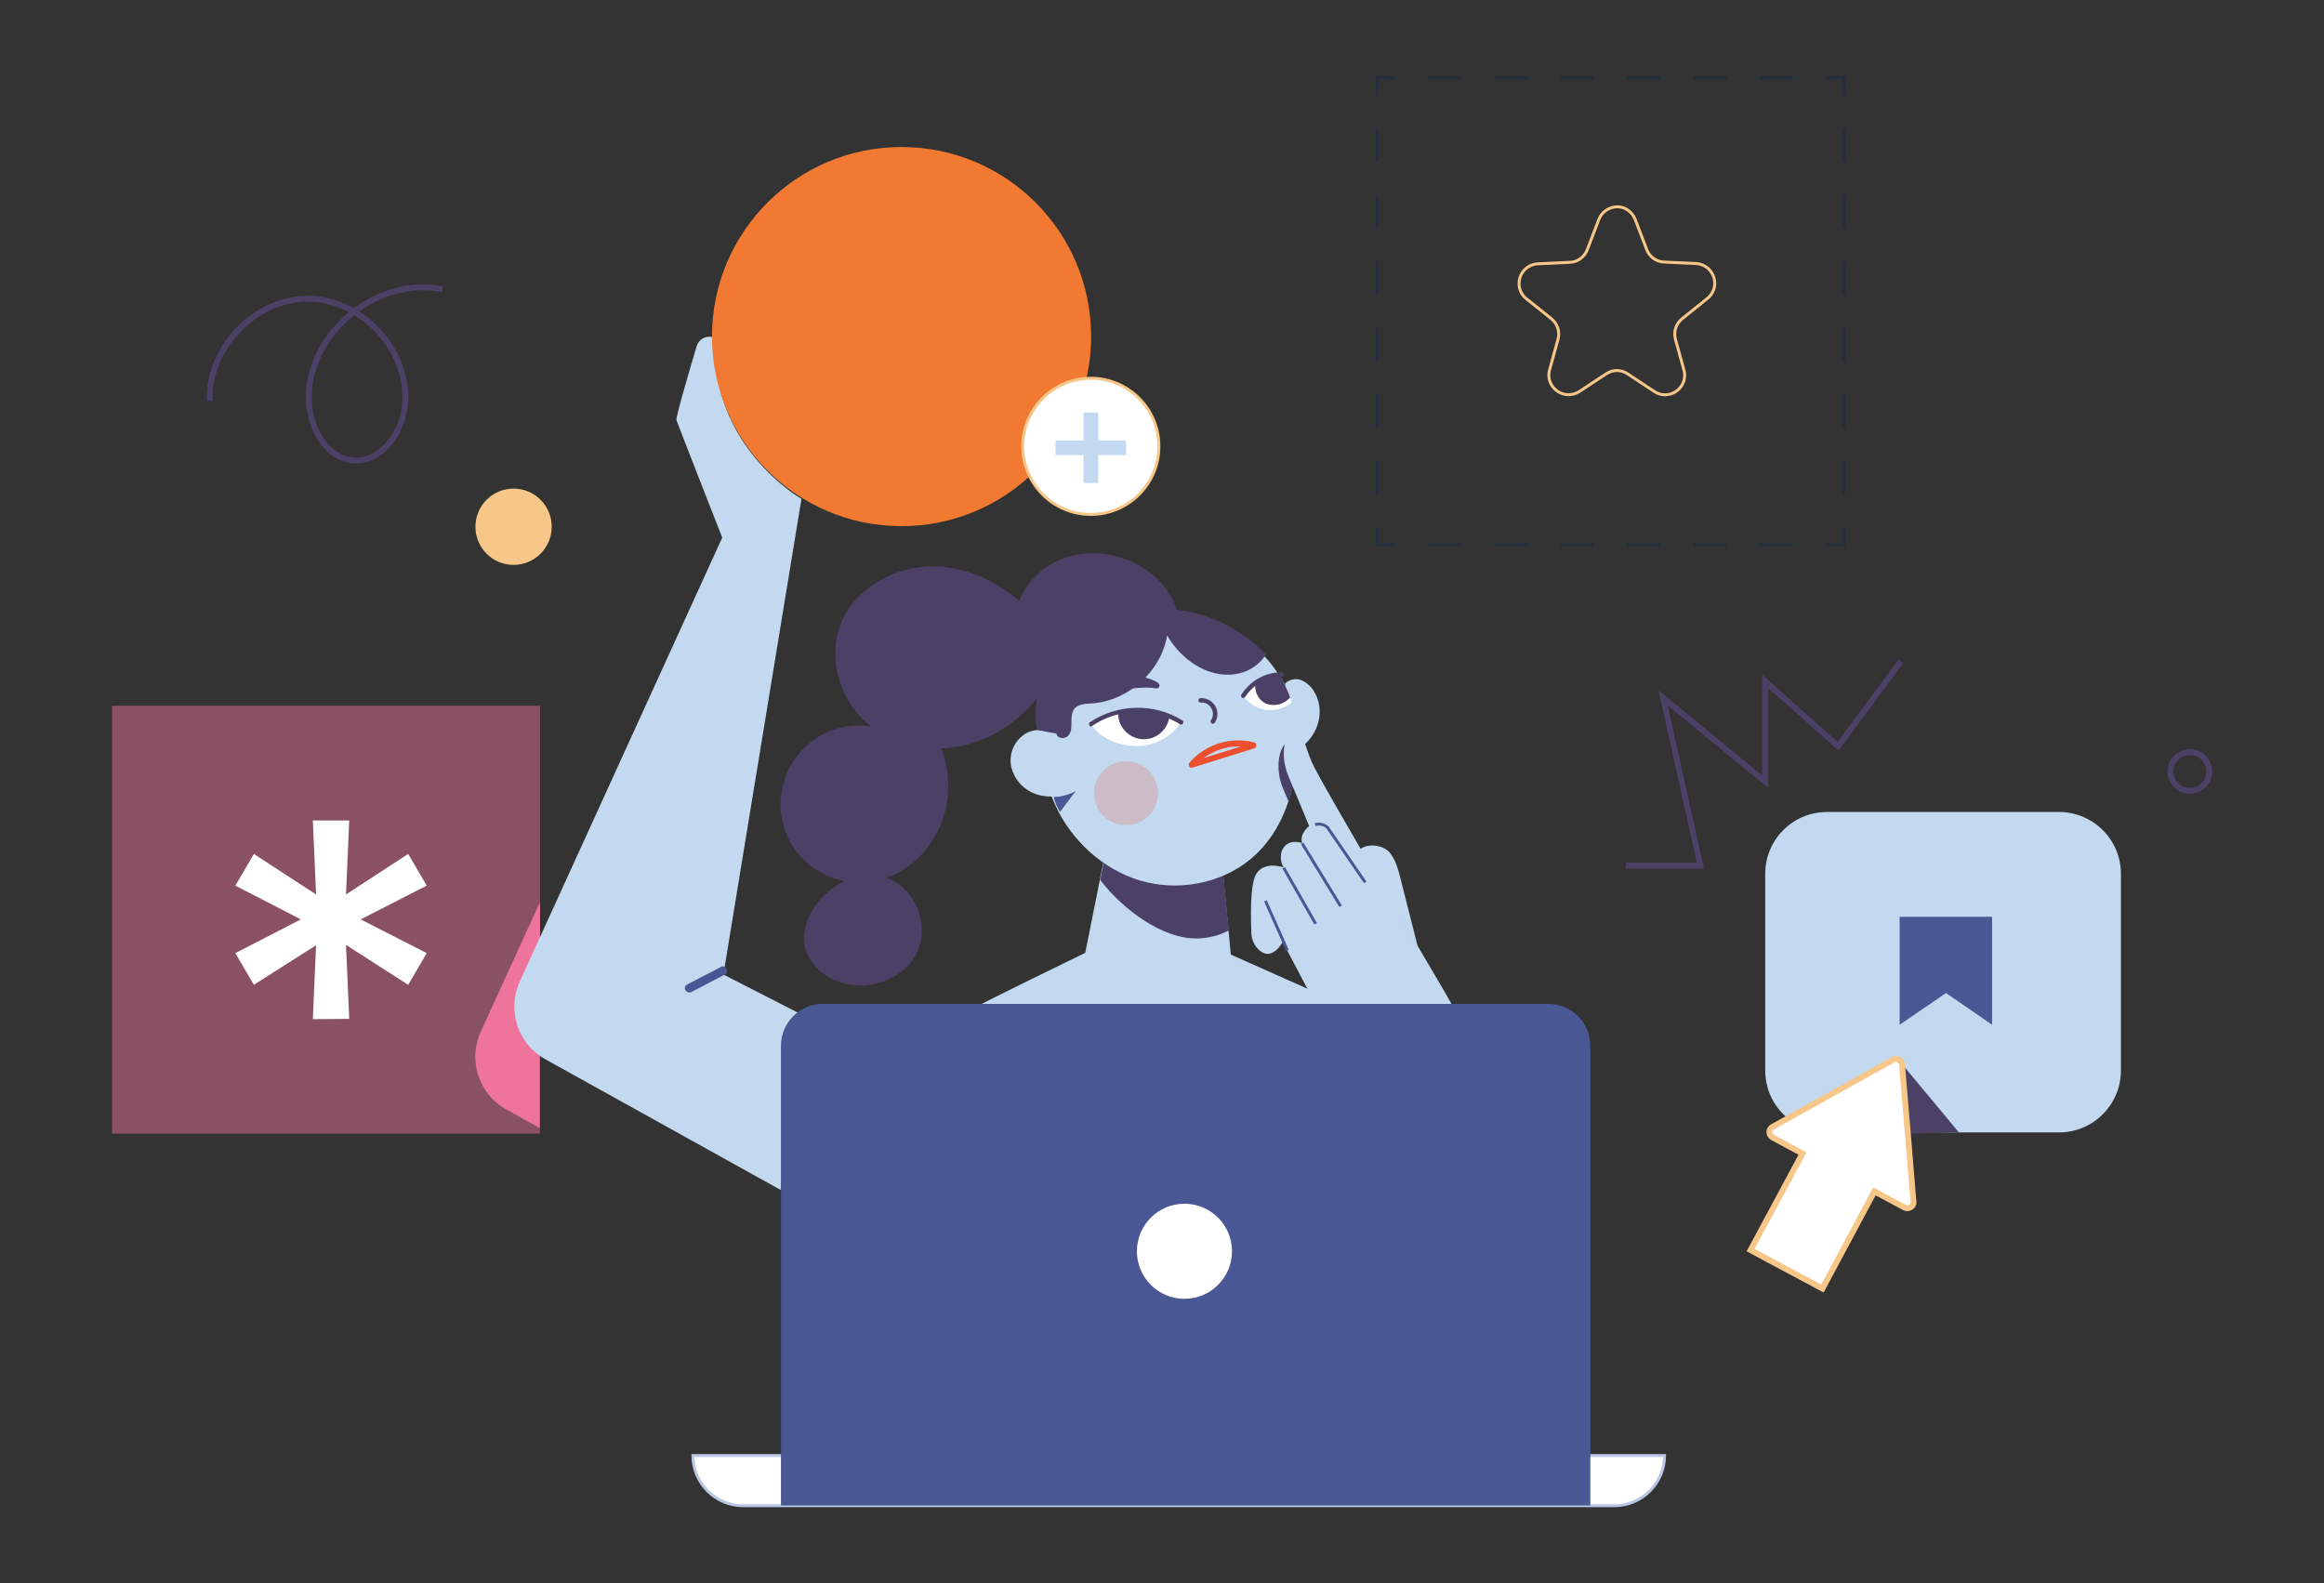 <?xml version="1.0" encoding="utf-8"?>
<!-- Generator: Adobe Illustrator 25.2.3, SVG Export Plug-In . SVG Version: 6.00 Build 0)  -->
<svg version="1.1" id="Layer_1" xmlns="http://www.w3.org/2000/svg" xmlns:xlink="http://www.w3.org/1999/xlink" x="0px" y="0px"
	 viewBox="0 0 791.9 539.5" style="enable-background:new 0 0 791.9 539.5;" xml:space="preserve">
<rect x="0" y="0" width="791.9" height="539.5" fill="#333333" stroke="none"/>
<style type="text/css">
	.st0{fill:#F7C689;}
	.st1{fill:none;stroke:#4B4065;stroke-width:2;stroke-miterlimit:10;}
	.st2{fill:#C2D9F0;}
	.st3{fill:#4B4065;}
	.st4{fill:#FFFFFF;}
	.st5{fill:#ED4F2E;}
	.st6{fill:#495894;}
	.st7{opacity:0.46;fill:#EF749B;enable-background:new    ;}
	.st8{fill:#EF749B;}
	.st9{fill:#F27932;}
	.st10{fill:#FFFFFF;stroke:#F7C689;stroke-miterlimit:10;}
	.st11{fill:#FFFFFF;stroke:#B9C6E4;stroke-miterlimit:10;}
	.st12{fill:none;stroke:#262D3D;stroke-miterlimit:10;}
	.st13{fill:none;stroke:#262D3D;stroke-miterlimit:10;stroke-dasharray:11.32,11.32;}
	.st14{fill:#C2D9F0;stroke:#495894;stroke-miterlimit:10;}
	.st15{fill:none;stroke:#495894;stroke-miterlimit:10;}
	.st16{opacity:0.21;fill:#ED4F2E;enable-background:new    ;}
	.st17{fill:#FFFFFF;stroke:#F7C689;stroke-width:2;stroke-miterlimit:10;}
	.st18{fill:none;stroke:#F7C689;stroke-miterlimit:10;}
</style>
<g id="Layer_1-2">
	<circle class="st0" cx="175" cy="179.5" r="13"/>
	<circle class="st1" cx="746.2" cy="262.9" r="6.6"/>
	<path class="st2" d="M331.8,343.6c0.9-0.9,38-18.9,38-18.9l6.2-31l40.5,1.4l2.9,30.2l45.6,20.3"/>
	<path class="st3" d="M418.7,317.1l-2.1-21.9l-40.5-1.4l-1.2,6.1c4.2,5.4,9.3,10.1,15,13.8c5.5,3.5,11.7,6.2,18.2,6.1
		C411.8,319.7,415.4,318.8,418.7,317.1z"/>
	<path class="st2" d="M392.2,210c13.2-2,27.2,2.8,36.9,11.9c12.1,11.3,14.4,26.9,11.9,42.8c-1.5,9.9-5.8,19.6-13.1,26.5
		c-9.6,9.1-24.1,12.5-37,9.5s-24-12.3-30.2-24c-3.8-7.4-5.8-15.6-6-23.9c-0.1-7.8,1.5-12.9,5.2-19.4
		C366.9,221.3,378.4,212.1,392.2,210z"/>
	<path class="st2" d="M361.7,253c-2.2-4-7.9-5.4-11.9-3.2c-4.1,2.3-6.2,7-5.2,11.6c1.1,4.5,4.5,8.1,9,9.4c4.4,1.3,9.2,0.6,13.2-1.7"
		/>
	<path class="st4" d="M371.7,246.8c9.2-6.2,21.3-6.5,30.7-0.6c-3.1,4.6-8.2,7.6-13.7,8C383.3,254.6,375.6,252.6,371.7,246.8z"/>
	<path class="st2" d="M437.9,232.9c1.6-1.5,3.8-1.9,5.8-1c1.9,0.9,3.4,2.4,4.4,4.3c4.2,7.9-0.4,17.5-8.5,20.5"/>
	<path class="st3" d="M372.1,247.4c9-6.1,20.7-6.3,30-0.6c0.8,0.5,1.6-0.8,0.8-1.3c-9.7-6-22-5.7-31.5,0.6
		C370.6,246.7,371.4,248,372.1,247.4L372.1,247.4z"/>
	<path class="st3" d="M381,242.9c-0.1,4.9,3.8,8.9,8.6,9c4.3,0.1,8-3,8.8-7.2C393,242.1,386.9,241.5,381,242.9z"/>
	<path class="st3" d="M409.1,239.4c2.2-0.2,4,1.5,4.2,3.6c0.1,0.9-0.2,1.8-0.7,2.5c-0.5,0.8,0.8,1.6,1.3,0.8c1.7-2.5,1-5.8-1.5-7.5
		c-1-0.6-2.1-1-3.3-0.9C408.1,237.9,408.1,239.4,409.1,239.4z"/>
	<path class="st5" d="M427.4,253c-6.2-1.6-12.8-0.4-18.1,3.3c-1.5,1-2.8,2.3-4,3.6c-0.6,0.7,0,2,1,1.7c7-2.2,14.1-4.4,21.1-6.6
		c1.2-0.4,0.7-2.3-0.5-1.9c-7,2.2-14.1,4.4-21.1,6.6l1,1.7c5-5.8,12.8-8.3,20.2-6.4c0.5,0.1,1-0.3,1.1-0.9
		C428.1,253.6,427.9,253.2,427.4,253z"/>
	<path class="st6" d="M361.2,276.7c1.8-2.3,3.5-4.8,5.4-7.1c-2.3,1.2-4.9,1.9-7.5,2C359.4,273.4,360.2,275.1,361.2,276.7z"/>
	<path class="st3" d="M360,250c0.1,1.6,2.7,2,3.9,0.8s1.2-3,1.2-4.6s0-3.4,1-4.7c1.4-1.6,3.8-1.7,5.9-1.8
		c12.4-0.8,23.7-10.9,25.7-23.2c3.5,6.1,9.5,11.3,16.3,12.9s13.6-0.5,17.4-6.4c-8.2-8.5-19.2-14-31-15.3c-12-1.6-24.8,1.2-34.3,8.8
		s-15,20.3-12.8,32.2C355.6,249.2,357.8,249.6,360,250z"/>
	<path class="st3" d="M401.7,213.3c0.2-8.2-5.4-15.6-12.4-19.9c-7.2-4.5-16-6-24.3-4c-8.1,2.1-15.3,8.3-18,16.3s-0.6,17.6,5.6,23.2
		s16.4,6.7,23.4,2"/>
	<path class="st3" d="M354.1,211.3c-9-10.2-21.6-17.9-35.2-18.3s-27.8,7.3-32.6,20c-4.1,11.1-0.5,24.3,8,32.4
		c8.5,8.1,21.3,11.2,32.9,8.9c11.6-2.3,21.8-9.8,28.6-19.4"/>
	<path class="st4" d="M435.8,230c-5,0.3-9.5,3-12.1,7.2c2,2.7,5,4.5,8.3,4.8c2.9,0.2,5.8-0.7,8.1-2.6C439,235,438.1,233.8,435.8,230
		z"/>
	<rect x="38.2" y="240.5" class="st7" width="145.8" height="145.8"/>
	<path class="st8" d="M184,307.4l-20.2,44.2c-4.4,9.7-0.7,21.2,8.6,26.4l11.5,6.4L184,307.4z"/>
	<path class="st3" d="M303.1,249.4c-13.6-5.8-29.3,0.6-35,14.2c-5.8,13.6,0.6,29.3,14.2,35c2.4,1,5,1.7,7.6,2
		c7.5,0.7,14.9-1.6,20.8-6.3c5.8-4.7,9.9-11.3,11.5-18.6c2-8.9,0.6-18.3-4-26.2"/>
	<path class="st3" d="M439.6,237.7c-2.1,2.4-5.5,3.2-8.4,2c-2.7-1.4-4-4.5-3.3-7.4c2.6-1.2,5.5-1.9,8.3-2
		C437.4,232.7,438.9,235.3,439.6,237.7z"/>
	<path class="st3" d="M274.5,323.5c2.1,7.3,9.9,11.9,17.5,12.3c6.5,0.4,12.9-2.1,17.5-6.8c9.6-10.4,3.3-28.6-10.8-30.8
		C286.3,296.3,270.9,310.9,274.5,323.5z"/>
	<path class="st3" d="M376.7,236.1c-0.2,0-0.3-0.1-0.4-0.2c-0.1-0.2-0.1-0.4,0.1-0.6c2.8-2.7,6.6-4.2,10.5-4.2
		c2.7,0,5.4,0.7,7.7,2.2c0.2,0.1,0.3,0.4,0.2,0.6c-0.1,0.2-0.3,0.3-0.5,0.3h-0.1c-1.2-0.2-2.5-0.3-3.7-0.3
		C385.9,234,381.2,234.7,376.7,236.1C376.8,236,376.7,236,376.7,236.1z"/>
	<path class="st3" d="M386.8,231.5c2.6,0,5.2,0.7,7.4,2.1c-1.2-0.2-2.5-0.3-3.8-0.3c-4.7,0.1-9.4,0.9-13.8,2.2
		C379.4,232.9,383,231.5,386.8,231.5 M386.8,230.5c-4.1,0-8,1.5-10.9,4.3c-0.3,0.3-0.4,0.8-0.2,1.2c0.2,0.3,0.5,0.5,0.9,0.5
		c0.1,0,0.2,0,0.3,0c4.4-1.4,9-2.1,13.5-2.2c1.2,0,2.4,0.1,3.6,0.3h0.1c0.6,0,1-0.4,1-1c0-0.3-0.2-0.7-0.5-0.9
		C392.4,231.3,389.6,230.5,386.8,230.5L386.8,230.5z"/>
	<path class="st2" d="M273.1,345.7l-26.6-13.6L273.1,170c0,0-31.4-17.9-29.4-54.8l0,0c-2.2-1.1-4.9-0.2-6,2
		c-0.1,0.2-0.2,0.5-0.3,0.7c-2.5,8.4-7.2,24.4-6.9,25.3c1.6,4.3,15.6,40,15.6,40l-69,151.3c-4.4,9.7-0.7,21.2,8.6,26.4l80.3,44.6"/>
	<circle class="st9" cx="307.2" cy="114.7" r="64.6"/>
	<circle class="st10" cx="371.7" cy="152.1" r="23.2"/>
	<path class="st11" d="M236.1,496h331.1l0,0l0,0c0,9.4-7.7,17.1-17.1,17.1l0,0H253.2C243.8,513.1,236.1,505.4,236.1,496L236.1,496
		L236.1,496L236.1,496z"/>
	<polyline class="st12" points="628.3,179.6 628.3,185.6 622.3,185.6 	"/>
	<line class="st13" x1="611" y1="185.6" x2="480.8" y2="185.6"/>
	<polyline class="st12" points="475.2,185.6 469.2,185.6 469.2,179.6 	"/>
	<line class="st13" x1="469.2" y1="168.3" x2="469.2" y2="38.2"/>
	<polyline class="st12" points="469.2,32.5 469.2,26.5 475.2,26.5 	"/>
	<line class="st13" x1="486.5" y1="26.5" x2="616.6" y2="26.5"/>
	<polyline class="st12" points="622.3,26.5 628.3,26.5 628.3,32.5 	"/>
	<line class="st13" x1="628.3" y1="43.8" x2="628.3" y2="173.9"/>
	<path class="st6" d="M280.4,342.1h247.2c7.9,0,14.3,6.4,14.3,14.3l0,0V513l0,0H266.1l0,0V356.4
		C266.1,348.5,272.5,342.1,280.4,342.1L280.4,342.1z"/>
	<circle class="st4" cx="403.6" cy="426.4" r="16.2"/>
	<path class="st3" d="M424.3,237.5c2.7-4.2,7.4-6.8,12.4-6.8c0.4,0,0.8-0.3,0.8-0.8s-0.3-0.8-0.8-0.8c-5.6,0-10.7,2.9-13.7,7.6
		C422.5,237.6,423.8,238.3,424.3,237.5z"/>
	<path class="st2" d="M622.6,276.7h79c11.6,0,21.1,9.4,21.1,21.1v67c0,11.6-9.4,21.1-21.1,21.1h-79c-11.6,0-21.1-9.4-21.1-21.1v-67
		C601.5,286.1,610.9,276.7,622.6,276.7z"/>
	<polygon class="st2" points="383.7,150.1 374.2,150.1 374.2,140.6 369.2,140.6 369.2,150.1 359.7,150.1 359.7,155.1 369.2,155.1 
		369.2,164.6 374.2,164.6 374.2,155.1 383.7,155.1 	"/>
	<polyline class="st1" points="554,295 579.4,295 566.7,237.8 601.5,266.4 601.5,232.2 626.3,254.3 647.7,225.4 	"/>
	<path class="st3" d="M442,255.2c-0.7-1.6-1.3-2.6-2.5-2.6c-2.5-0.2-5.9,7.4-2.3,16.1l1.9,4.5c0.9-2.8,1.6-5.6,2-8.4
		C441.6,261.6,441.9,258.4,442,255.2z"/>
	<path class="st6" d="M235.7,338l11.3-5.9c0.7-0.4,1-1.3,0.6-2s-1.3-1-2-0.6c0,0-0.1,0-0.1,0.1l-11.4,5.9c-0.7,0.4-1,1.3-0.5,2
		S235,338.4,235.7,338L235.7,338z"/>
	<path class="st2" d="M494.6,342.1c-0.4-1.2-44.8-75.5-47.7-82.6s-3.1-11-5.6-11.2s-5.9,7.4-2.3,16.1c3.6,8.7,7.1,17.1,7.1,17.1
		s-3.4,2.5-2.4,5.8c0,0-5.2-2-7,2.9c-0.5,1.8-0.3,3.8,0.7,5.4c0,0-6.8-2.5-9.5,2.5c-2,3.8-1.7,15-1.5,20c0.1,2.2,1.1,4.3,2.8,5.8
		c1.9,1.6,4.8,2.2,7.9-2.9l11.1,21.1L494.6,342.1L494.6,342.1z"/>
	<path class="st14" d="M465.2,300.7l-12.9-18.8c-1.2-1-2.7-1.3-4.2-0.9"/>
	<line class="st15" x1="443.7" y1="287.4" x2="456.8" y2="308.8"/>
	<line class="st15" x1="437.4" y1="295.7" x2="448.3" y2="314.8"/>
	<line class="st15" x1="431.2" y1="307" x2="438.7" y2="323.9"/>
	<path class="st2" d="M483.1,322.6l-6-23.7c-0.8-3-1.6-6-3.6-8.4s-7.2-3.4-10.2-1"/>
	<circle class="st16" cx="383.7" cy="270.3" r="10.9"/>
	<path class="st4" d="M106.6,347.3l1.1-25.2l-21.2,13.5l-6.3-10.8l22.3-11.5l-22.3-11.5l6.3-10.8l21.2,13.8l-1.1-25.2H119l-1.1,25.2
		l21.2-13.8l6.3,10.8l-22.5,11.5l22.5,11.5l-6.3,10.8L117.9,322l1.1,25.2L106.6,347.3L106.6,347.3z"/>
	<polygon class="st3" points="648.1,362.6 667.5,385.9 650.1,386.3 	"/>
	<path class="st17" d="M649,411.5c1,0.5,2.3,0.1,2.8-0.9c0.2-0.3,0.3-0.7,0.2-1.1l-1.9-23.1l-2-23.7c-0.1-1.1-1.1-2-2.2-1.8
		c-0.3,0-0.5,0.1-0.8,0.2l-20.8,11.6L604,384c-1,0.5-1.4,1.8-0.8,2.8c0.2,0.4,0.5,0.6,0.8,0.8l10.2,5.5L596.5,426l24.5,13.1
		l17.7-33.1L649,411.5z"/>
	<path class="st1" d="M71.5,136.6c-0.8-18,15.5-34.9,33.6-34.8s34.1,17.3,33,35.3c-0.6,9.8-7.8,20.4-17.5,19.8
		c-9.6-0.6-15.3-11.5-15.4-21.1c-0.2-22.5,23.6-41.9,45.6-37.2"/>
	<path class="st18" d="M557.2,74.8l3.9,10.2c0.9,2.5,3.3,4.2,5.9,4.3l10.9,0.5c3.7,0.2,6.5,3.3,6.4,7c-0.1,1.9-1,3.7-2.5,4.9
		l-8.6,6.9c-2.1,1.7-3,4.4-2.3,7l2.9,10.5c1,3.6-1.1,7.2-4.7,8.2c-1.9,0.5-3.8,0.2-5.4-0.9l-9.1-6c-2.2-1.5-5.1-1.5-7.3,0l-9.1,6
		c-3.1,2-7.2,1.2-9.3-1.9c-1.1-1.6-1.4-3.6-0.9-5.4l2.9-10.5c0.7-2.6-0.2-5.3-2.3-7l-8.5-6.8c-2.9-2.3-3.3-6.5-1-9.4
		c1.2-1.5,3-2.4,4.9-2.5l10.9-0.5c2.7-0.1,5-1.8,6-4.4l3.9-10.2c1.3-3.4,5.2-5.2,8.6-3.9C555.1,71.6,556.5,73,557.2,74.8z"/>
	<polygon class="st6" points="647.3,312.4 647.3,349.2 663.1,338.4 678.8,349.2 678.8,312.4 	"/>
</g>
</svg>
